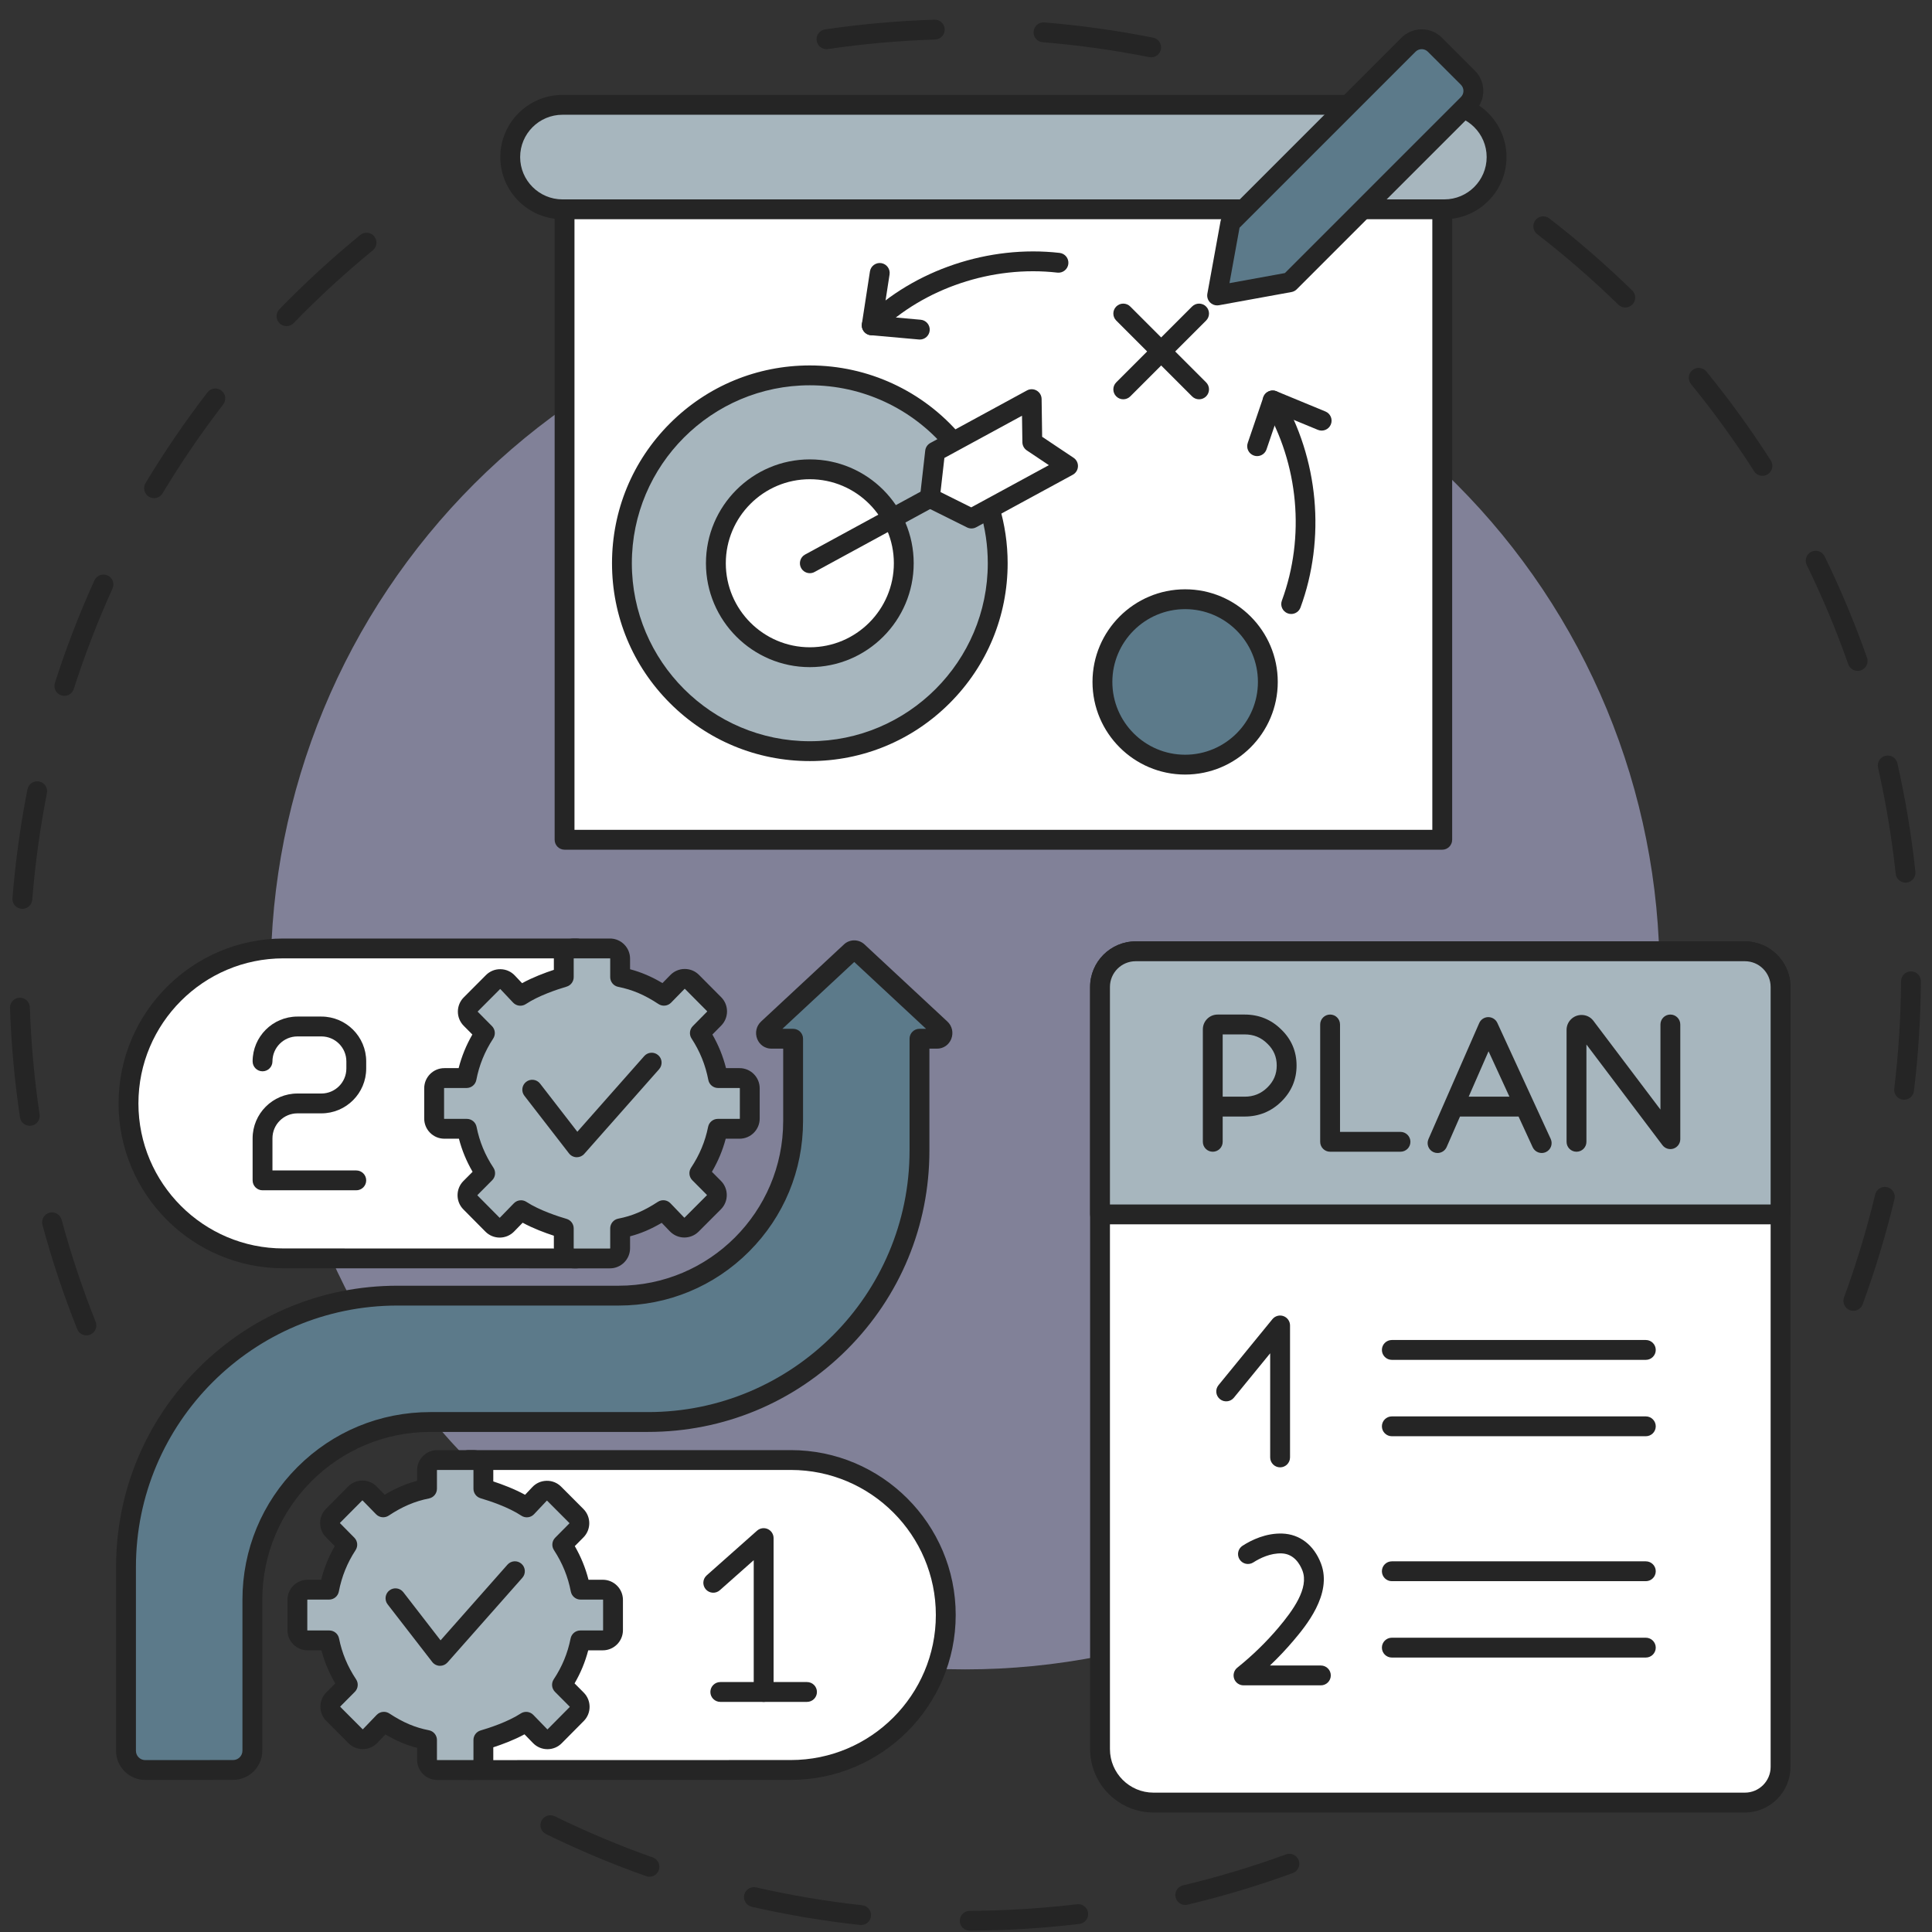 <svg xmlns="http://www.w3.org/2000/svg" xmlns:xlink="http://www.w3.org/1999/xlink" width="525" zoomAndPan="magnify" viewBox="0 0 393.75 393.75" height="525" preserveAspectRatio="xMidYMid meet" version="1.0"><rect x="0" y="0" width="393.75" height="393.75" fill="#333333" stroke="none"/><defs><clipPath id="9b2d2f2b74"><path d="M 110 369 L 265 369 L 265 393.5 L 110 393.5 Z M 110 369 " clip-rule="nonzero"/></clipPath><clipPath id="986c56c03a"><path d="M 312 44 L 391.746 44 L 391.746 268 L 312 268 Z M 312 44 " clip-rule="nonzero"/></clipPath></defs><path fill="#252525" d="M 234.617 11.684 C 234.484 11.684 234.352 11.672 234.219 11.645 C 227.086 10.223 219.777 9.199 212.5 8.602 C 211.391 8.512 210.559 7.535 210.652 6.422 C 210.742 5.309 211.719 4.48 212.832 4.57 C 220.262 5.18 227.723 6.227 235.008 7.68 C 236.105 7.898 236.816 8.961 236.598 10.059 C 236.406 11.02 235.559 11.684 234.617 11.684 Z M 168.438 10.016 C 167.453 10.016 166.586 9.293 166.441 8.289 C 166.277 7.184 167.043 6.156 168.148 5.992 C 175.488 4.914 182.992 4.246 190.449 4.012 C 191.57 3.98 192.5 4.852 192.535 5.969 C 192.57 7.086 191.695 8.02 190.578 8.055 C 183.273 8.285 175.926 8.938 168.734 9.996 C 168.637 10.008 168.535 10.016 168.438 10.016 Z M 168.438 10.016 " fill-opacity="1" fill-rule="nonzero"/><path fill="#252525" d="M 17.617 272.156 C 16.812 272.156 16.055 271.676 15.738 270.883 C 12.977 263.973 10.594 256.824 8.652 249.641 C 8.363 248.562 9 247.453 10.078 247.16 C 11.156 246.871 12.266 247.508 12.559 248.586 C 14.457 255.617 16.793 262.617 19.492 269.383 C 19.91 270.422 19.402 271.598 18.367 272.012 C 18.121 272.109 17.867 272.156 17.617 272.156 Z M 6.07 229.445 C 5.086 229.445 4.223 228.727 4.07 227.723 C 2.977 220.383 2.289 212.883 2.039 205.426 C 2 204.309 2.875 203.375 3.988 203.336 C 5.105 203.297 6.043 204.172 6.078 205.289 C 6.328 212.59 6.996 219.938 8.07 227.125 C 8.238 228.23 7.477 229.258 6.371 229.422 C 6.27 229.438 6.168 229.445 6.07 229.445 Z M 4.562 185.227 C 4.508 185.227 4.453 185.227 4.398 185.223 C 3.285 185.133 2.453 184.16 2.543 183.043 C 3.133 175.613 4.16 168.152 5.598 160.863 C 5.812 159.77 6.875 159.055 7.969 159.27 C 9.066 159.488 9.781 160.551 9.562 161.645 C 8.16 168.781 7.152 176.09 6.574 183.367 C 6.492 184.426 5.605 185.227 4.562 185.227 Z M 13.113 141.816 C 12.906 141.816 12.699 141.785 12.496 141.719 C 11.43 141.379 10.844 140.242 11.188 139.176 C 13.457 132.094 16.168 125.062 19.246 118.281 C 19.707 117.266 20.906 116.816 21.922 117.277 C 22.941 117.738 23.391 118.938 22.93 119.953 C 19.918 126.594 17.262 133.477 15.039 140.41 C 14.762 141.27 13.969 141.816 13.113 141.816 Z M 31.395 101.523 C 31.039 101.523 30.68 101.43 30.352 101.234 C 29.395 100.66 29.086 99.414 29.66 98.457 C 33.492 92.086 37.742 85.863 42.285 79.965 C 42.965 79.078 44.234 78.914 45.121 79.594 C 46.004 80.277 46.168 81.547 45.488 82.43 C 41.039 88.211 36.879 94.305 33.129 100.543 C 32.75 101.176 32.078 101.523 31.395 101.523 Z M 58.387 66.465 C 57.879 66.465 57.371 66.273 56.98 65.895 C 56.176 65.113 56.16 63.836 56.938 63.031 C 62.121 57.695 67.668 52.598 73.426 47.887 C 74.289 47.18 75.562 47.305 76.27 48.172 C 76.977 49.035 76.852 50.309 75.984 51.016 C 70.348 55.629 64.914 60.621 59.84 65.852 C 59.441 66.258 58.914 66.465 58.387 66.465 Z M 58.387 66.465 " fill-opacity="1" fill-rule="nonzero"/><g clip-path="url(#9b2d2f2b74)"><path fill="#252525" d="M 197.633 393.48 C 196.52 393.48 195.613 392.582 195.609 391.469 C 195.605 390.352 196.504 389.441 197.621 389.438 C 204.934 389.402 212.297 388.949 219.508 388.09 C 220.621 387.957 221.625 388.75 221.758 389.859 C 221.891 390.969 221.098 391.973 219.988 392.105 C 212.625 392.984 205.105 393.445 197.641 393.48 C 197.637 393.48 197.633 393.48 197.633 393.48 Z M 175.5 392.328 C 175.43 392.328 175.355 392.324 175.277 392.316 C 167.871 391.508 160.441 390.258 153.195 388.605 C 152.109 388.355 151.426 387.273 151.676 386.184 C 151.922 385.094 153.008 384.414 154.098 384.66 C 161.191 386.281 168.465 387.504 175.719 388.297 C 176.828 388.418 177.633 389.418 177.508 390.527 C 177.395 391.562 176.52 392.328 175.5 392.328 Z M 241.562 388.238 C 240.648 388.238 239.816 387.613 239.598 386.684 C 239.336 385.598 240.008 384.504 241.094 384.246 C 248.184 382.559 255.246 380.434 262.09 377.938 C 263.141 377.555 264.301 378.094 264.684 379.145 C 265.066 380.191 264.527 381.355 263.477 381.738 C 256.488 384.289 249.273 386.457 242.031 388.18 C 241.875 388.219 241.719 388.238 241.562 388.238 Z M 132.363 382.484 C 132.141 382.484 131.91 382.445 131.688 382.367 C 124.758 379.914 117.891 377.031 111.277 373.797 C 110.273 373.305 109.859 372.094 110.348 371.094 C 110.84 370.09 112.051 369.672 113.055 370.164 C 119.527 373.328 126.25 376.152 133.039 378.555 C 134.09 378.926 134.641 380.082 134.27 381.133 C 133.977 381.965 133.195 382.484 132.363 382.484 Z M 132.363 382.484 " fill-opacity="1" fill-rule="nonzero"/></g><g clip-path="url(#986c56c03a)"><path fill="#252525" d="M 377.719 267.152 C 377.484 267.152 377.25 267.113 377.02 267.027 C 375.973 266.645 375.434 265.48 375.82 264.434 C 378.328 257.594 380.465 250.535 382.172 243.445 C 382.43 242.359 383.523 241.691 384.609 241.953 C 385.695 242.215 386.363 243.305 386.102 244.395 C 384.363 251.629 382.18 258.84 379.617 265.828 C 379.316 266.645 378.539 267.152 377.719 267.152 Z M 388.066 224.133 C 387.984 224.133 387.902 224.129 387.82 224.117 C 386.711 223.984 385.922 222.977 386.055 221.867 C 386.93 214.652 387.395 207.289 387.445 199.98 C 387.449 198.867 388.355 197.973 389.465 197.973 C 389.469 197.973 389.477 197.973 389.48 197.973 C 390.598 197.977 391.496 198.891 391.488 200.008 C 391.438 207.469 390.961 214.988 390.07 222.352 C 389.945 223.379 389.074 224.133 388.066 224.133 Z M 388.355 179.883 C 387.336 179.883 386.457 179.113 386.348 178.078 C 385.566 170.82 384.359 163.543 382.754 156.449 C 382.508 155.359 383.191 154.277 384.281 154.031 C 385.367 153.785 386.453 154.469 386.699 155.559 C 388.336 162.805 389.57 170.234 390.367 177.645 C 390.488 178.754 389.684 179.75 388.574 179.871 C 388.5 179.879 388.426 179.883 388.355 179.883 Z M 378.594 136.734 C 377.762 136.734 376.98 136.211 376.688 135.383 C 374.273 128.512 371.426 121.707 368.227 115.156 C 367.738 114.152 368.156 112.941 369.16 112.453 C 370.16 111.961 371.371 112.379 371.863 113.383 C 375.129 120.074 378.035 127.023 380.504 134.039 C 380.875 135.094 380.32 136.246 379.266 136.617 C 379.043 136.695 378.816 136.734 378.594 136.734 Z M 359.199 96.973 C 358.531 96.973 357.879 96.641 357.492 96.039 C 353.57 89.906 349.242 83.93 344.637 78.277 C 343.93 77.41 344.059 76.137 344.926 75.434 C 345.793 74.727 347.066 74.855 347.77 75.723 C 352.477 81.492 356.895 87.594 360.898 93.859 C 361.5 94.801 361.227 96.051 360.285 96.652 C 359.949 96.867 359.57 96.973 359.199 96.973 Z M 331.246 62.672 C 330.734 62.672 330.227 62.484 329.832 62.098 C 324.613 57.012 319.047 52.172 313.281 47.715 C 312.398 47.031 312.238 45.762 312.918 44.879 C 313.602 43.996 314.871 43.832 315.758 44.516 C 321.641 49.066 327.328 54.008 332.656 59.203 C 333.457 59.984 333.473 61.262 332.695 62.062 C 332.297 62.469 331.77 62.672 331.246 62.672 Z M 331.246 62.672 " fill-opacity="1" fill-rule="nonzero"/></g><path fill="#818198" d="M 338.238 198.699 C 338.238 201.016 338.18 203.328 338.066 205.645 C 337.953 207.957 337.781 210.266 337.555 212.57 C 337.328 214.875 337.047 217.172 336.707 219.465 C 336.367 221.758 335.969 224.039 335.516 226.309 C 335.066 228.582 334.559 230.84 333.996 233.086 C 333.434 235.332 332.816 237.566 332.145 239.781 C 331.469 242 330.742 244.195 329.965 246.379 C 329.184 248.559 328.352 250.719 327.465 252.859 C 326.578 255 325.641 257.117 324.648 259.211 C 323.66 261.305 322.617 263.371 321.523 265.414 C 320.434 267.457 319.293 269.473 318.102 271.457 C 316.91 273.445 315.672 275.402 314.387 277.328 C 313.098 279.254 311.766 281.148 310.387 283.008 C 309.004 284.867 307.582 286.691 306.113 288.484 C 304.641 290.273 303.129 292.027 301.574 293.742 C 300.02 295.461 298.422 297.137 296.785 298.773 C 295.145 300.414 293.469 302.008 291.754 303.562 C 290.035 305.121 288.285 306.633 286.492 308.102 C 284.703 309.57 282.879 310.996 281.016 312.375 C 279.156 313.754 277.262 315.09 275.336 316.375 C 273.41 317.66 271.453 318.902 269.469 320.09 C 267.48 321.281 265.469 322.422 263.426 323.516 C 261.383 324.609 259.312 325.648 257.219 326.641 C 255.125 327.629 253.008 328.566 250.867 329.453 C 248.73 330.34 246.57 331.172 244.387 331.953 C 242.207 332.734 240.008 333.461 237.793 334.133 C 235.574 334.805 233.344 335.422 231.098 335.984 C 228.852 336.547 226.59 337.055 224.32 337.508 C 222.047 337.961 219.766 338.355 217.473 338.695 C 215.184 339.035 212.887 339.32 210.582 339.547 C 208.273 339.773 205.965 339.941 203.652 340.059 C 201.34 340.172 199.023 340.227 196.707 340.227 C 194.391 340.227 192.078 340.172 189.762 340.059 C 187.449 339.941 185.141 339.773 182.836 339.547 C 180.531 339.32 178.23 339.035 175.941 338.695 C 173.648 338.355 171.367 337.961 169.098 337.508 C 166.824 337.055 164.566 336.547 162.32 335.984 C 160.074 335.422 157.84 334.805 155.625 334.133 C 153.406 333.461 151.207 332.734 149.027 331.953 C 146.848 331.172 144.688 330.34 142.547 329.453 C 140.406 328.566 138.289 327.629 136.195 326.641 C 134.102 325.648 132.035 324.609 129.992 323.516 C 127.949 322.422 125.934 321.281 123.949 320.09 C 121.961 318.902 120.004 317.66 118.078 316.375 C 116.152 315.09 114.258 313.754 112.398 312.375 C 110.539 310.996 108.715 309.57 106.922 308.102 C 105.133 306.633 103.379 305.121 101.664 303.562 C 99.945 302.008 98.27 300.414 96.633 298.773 C 94.992 297.137 93.398 295.461 91.84 293.742 C 90.285 292.027 88.773 290.273 87.305 288.484 C 85.836 286.691 84.41 284.867 83.031 283.008 C 81.652 281.148 80.316 279.254 79.031 277.328 C 77.742 275.402 76.504 273.445 75.312 271.457 C 74.125 269.473 72.98 267.457 71.891 265.414 C 70.797 263.371 69.758 261.305 68.766 259.211 C 67.777 257.117 66.84 255 65.953 252.859 C 65.066 250.719 64.23 248.559 63.453 246.379 C 62.672 244.195 61.945 242 61.273 239.781 C 60.602 237.566 59.984 235.332 59.422 233.086 C 58.859 230.84 58.352 228.582 57.898 226.309 C 57.445 224.039 57.051 221.758 56.711 219.465 C 56.371 217.172 56.086 214.875 55.859 212.57 C 55.633 210.266 55.465 207.957 55.348 205.645 C 55.234 203.328 55.18 201.016 55.18 198.699 C 55.18 196.383 55.234 194.066 55.348 191.754 C 55.465 189.441 55.633 187.133 55.859 184.824 C 56.086 182.52 56.371 180.223 56.711 177.93 C 57.051 175.641 57.445 173.359 57.898 171.086 C 58.352 168.816 58.859 166.555 59.422 164.309 C 59.984 162.062 60.602 159.832 61.273 157.613 C 61.945 155.398 62.672 153.199 63.453 151.02 C 64.23 148.836 65.066 146.676 65.953 144.539 C 66.84 142.398 67.777 140.281 68.766 138.188 C 69.758 136.094 70.797 134.023 71.891 131.98 C 72.98 129.938 74.125 127.926 75.312 125.938 C 76.504 123.949 77.742 121.996 79.031 120.07 C 80.316 118.145 81.652 116.25 83.031 114.391 C 84.41 112.527 85.836 110.703 87.305 108.914 C 88.773 107.121 90.285 105.371 91.84 103.652 C 93.398 101.938 94.992 100.262 96.633 98.621 C 98.27 96.984 99.945 95.387 101.664 93.832 C 103.379 92.277 105.133 90.766 106.922 89.293 C 108.715 87.824 110.539 86.402 112.398 85.02 C 114.258 83.641 116.152 82.309 118.078 81.02 C 120.004 79.734 121.961 78.496 123.949 77.305 C 125.934 76.113 127.949 74.973 129.992 73.879 C 132.035 72.789 134.102 71.746 136.195 70.758 C 138.289 69.766 140.406 68.828 142.547 67.941 C 144.688 67.055 146.848 66.223 149.027 65.441 C 151.207 64.66 153.406 63.938 155.625 63.262 C 157.84 62.59 160.074 61.973 162.32 61.41 C 164.566 60.848 166.824 60.34 169.098 59.887 C 171.367 59.438 173.648 59.039 175.941 58.699 C 178.23 58.359 180.531 58.078 182.836 57.852 C 185.141 57.625 187.449 57.453 189.762 57.34 C 192.078 57.227 194.391 57.168 196.707 57.168 C 199.023 57.168 201.34 57.227 203.652 57.34 C 205.965 57.453 208.273 57.625 210.582 57.852 C 212.887 58.078 215.184 58.359 217.473 58.699 C 219.766 59.039 222.047 59.438 224.32 59.887 C 226.59 60.34 228.852 60.848 231.098 61.41 C 233.344 61.973 235.574 62.59 237.793 63.262 C 240.008 63.938 242.207 64.66 244.387 65.441 C 246.57 66.223 248.73 67.055 250.867 67.941 C 253.008 68.828 255.125 69.766 257.219 70.758 C 259.312 71.746 261.383 72.789 263.426 73.879 C 265.469 74.973 267.48 76.113 269.469 77.305 C 271.453 78.496 273.41 79.734 275.336 81.02 C 277.262 82.309 279.156 83.641 281.016 85.02 C 282.879 86.402 284.703 87.824 286.492 89.293 C 288.285 90.766 290.035 92.277 291.754 93.832 C 293.469 95.387 295.145 96.984 296.785 98.621 C 298.422 100.262 300.02 101.938 301.574 103.652 C 303.129 105.371 304.641 107.121 306.113 108.914 C 307.582 110.703 309.004 112.527 310.387 114.391 C 311.766 116.25 313.098 118.145 314.387 120.07 C 315.672 121.996 316.91 123.949 318.102 125.938 C 319.293 127.926 320.434 129.938 321.527 131.98 C 322.617 134.023 323.66 136.094 324.648 138.188 C 325.641 140.281 326.578 142.398 327.465 144.539 C 328.352 146.676 329.184 148.836 329.965 151.02 C 330.742 153.199 331.469 155.398 332.145 157.613 C 332.816 159.832 333.434 162.062 333.996 164.309 C 334.559 166.555 335.066 168.816 335.516 171.086 C 335.969 173.359 336.367 175.641 336.707 177.93 C 337.047 180.223 337.328 182.52 337.555 184.824 C 337.781 187.133 337.953 189.441 338.066 191.754 C 338.18 194.066 338.238 196.383 338.238 198.699 Z M 338.238 198.699 " fill-opacity="1" fill-rule="nonzero"/><path fill="#ffffff" d="M 95.457 297.562 L 161.172 297.562 C 178.613 297.562 192.754 311.703 192.754 329.145 C 192.754 346.586 178.617 360.723 161.18 360.727 L 95.457 360.738 Z M 95.457 297.562 " fill-opacity="1" fill-rule="nonzero"/><path fill="#252525" d="M 95.457 362.762 C 94.34 362.762 93.434 361.855 93.434 360.738 C 93.434 359.625 94.34 358.719 95.457 358.719 L 161.18 358.703 C 177.477 358.703 190.73 345.441 190.73 329.145 C 190.73 312.844 177.473 299.582 161.172 299.582 L 95.457 299.582 C 94.34 299.582 93.434 298.68 93.434 297.562 C 93.434 296.445 94.34 295.539 95.457 295.539 L 161.172 295.539 C 179.703 295.539 194.777 310.613 194.777 329.145 C 194.777 347.672 179.707 362.746 161.18 362.75 Z M 95.457 362.762 " fill-opacity="1" fill-rule="nonzero"/><path fill="#ffffff" d="M 117.559 193.297 L 57.77 193.297 C 40.328 193.297 26.188 207.438 26.188 224.879 C 26.188 242.316 40.324 256.457 57.766 256.461 L 117.559 256.473 Z M 117.559 193.297 " fill-opacity="1" fill-rule="nonzero"/><path fill="#252525" d="M 117.559 258.496 L 57.762 258.484 C 39.238 258.48 24.164 243.406 24.164 224.879 C 24.164 206.348 39.242 191.273 57.77 191.273 L 117.559 191.273 C 118.676 191.273 119.582 192.18 119.582 193.297 C 119.582 194.414 118.676 195.316 117.559 195.316 L 57.77 195.316 C 41.469 195.316 28.211 208.578 28.211 224.879 C 28.211 241.176 41.469 254.438 57.766 254.438 L 117.559 254.453 C 118.676 254.453 119.582 255.355 119.582 256.473 C 119.582 257.59 118.676 258.496 117.559 258.496 Z M 117.559 258.496 " fill-opacity="1" fill-rule="nonzero"/><path fill="#5c7a8a" d="M 191.703 209.676 L 174.797 193.945 C 174.402 193.578 173.789 193.578 173.395 193.945 L 156.488 209.676 C 155.738 210.375 156.195 211.695 157.188 211.695 L 161.641 211.695 L 161.641 228.5 C 161.641 248.137 145.719 264.059 126.082 264.059 L 80.992 264.059 C 50.445 264.059 25.68 288.824 25.68 319.371 L 25.68 356.812 C 25.68 358.98 27.438 360.738 29.605 360.738 L 47.512 360.723 C 49.68 360.723 51.434 358.965 51.434 356.801 L 51.434 326.059 C 51.434 306.039 67.66 289.812 87.68 289.812 L 132.078 289.812 C 162.629 289.812 187.395 265.047 187.395 234.496 L 187.395 211.695 L 191.004 211.695 C 191.996 211.695 192.453 210.375 191.703 209.676 Z M 191.703 209.676 " fill-opacity="1" fill-rule="nonzero"/><path fill="#252525" d="M 29.602 362.758 C 28.016 362.758 26.523 362.141 25.398 361.02 C 24.277 359.895 23.656 358.402 23.656 356.812 L 23.656 319.371 C 23.656 304.055 29.621 289.656 40.449 278.828 C 51.281 268 65.68 262.035 80.992 262.035 L 126.082 262.035 C 144.574 262.035 159.617 246.992 159.617 228.5 L 159.617 213.719 L 157.188 213.719 C 155.918 213.719 154.793 212.941 154.32 211.734 C 153.828 210.488 154.141 209.098 155.109 208.195 L 172.016 192.465 C 173.184 191.379 175.008 191.379 176.176 192.465 L 193.082 208.195 C 194.055 209.098 194.363 210.488 193.871 211.738 C 193.398 212.941 192.273 213.719 191.004 213.719 L 189.418 213.719 L 189.418 234.496 C 189.418 249.812 183.453 264.211 172.625 275.039 C 161.793 285.871 147.395 291.832 132.082 291.832 L 87.68 291.832 C 68.809 291.832 53.457 307.188 53.457 326.059 L 53.457 356.801 C 53.457 360.078 50.789 362.742 47.516 362.746 L 29.605 362.758 C 29.605 362.758 29.605 362.758 29.602 362.758 Z M 80.992 266.078 C 51.609 266.078 27.703 289.984 27.703 319.371 L 27.703 356.812 C 27.703 357.32 27.898 357.801 28.258 358.16 C 28.617 358.516 29.094 358.715 29.602 358.715 L 47.512 358.703 C 48.559 358.699 49.41 357.848 49.41 356.801 L 49.41 326.059 C 49.41 315.836 53.391 306.227 60.621 298.996 C 67.848 291.77 77.457 287.789 87.68 287.789 L 132.082 287.789 C 161.465 287.789 185.371 263.883 185.371 234.496 L 185.371 211.695 C 185.371 210.582 186.277 209.676 187.395 209.676 L 188.734 209.676 L 174.098 196.055 L 159.457 209.676 L 161.641 209.676 C 162.758 209.676 163.664 210.582 163.664 211.695 L 163.664 228.5 C 163.664 238.535 159.754 247.973 152.656 255.074 C 145.559 262.172 136.121 266.078 126.082 266.078 Z M 190.324 211.156 C 190.324 211.156 190.324 211.156 190.328 211.156 Z M 190.324 211.156 " fill-opacity="1" fill-rule="nonzero"/><path fill="#a7b6be" d="M 124.934 332.242 L 124.934 326.062 C 124.934 324.914 124.004 323.98 122.855 323.98 L 118.32 323.98 C 117.656 320.535 116.367 317.531 114.59 314.812 L 117.477 311.898 C 118.281 311.086 118.277 309.777 117.473 308.969 L 112.941 304.426 C 112.113 303.594 110.762 303.613 109.957 304.469 L 107.371 307.215 C 104.645 305.41 100.812 304.09 98.516 303.41 L 98.516 299.641 C 98.516 298.492 97.582 297.562 96.434 297.562 L 89.109 297.562 C 87.961 297.562 87.027 298.492 87.027 299.641 L 87.027 303.41 C 83.582 304.09 80.82 305.402 78.098 307.203 L 75.344 304.391 C 74.535 303.562 73.203 303.559 72.387 304.379 L 67.867 308.93 C 67.062 309.738 67.059 311.043 67.859 311.855 L 70.777 314.812 C 69 317.531 67.734 320.535 67.07 323.98 L 62.688 323.98 C 61.539 323.98 60.609 324.91 60.609 326.062 L 60.609 332.238 C 60.609 333.391 61.539 334.32 62.688 334.32 L 67.117 334.32 C 67.805 337.766 69.105 340.684 70.887 343.375 L 67.918 346.359 C 67.113 347.172 67.113 348.484 67.922 349.297 L 72.461 353.844 C 73.285 354.668 74.625 354.656 75.434 353.812 L 78.23 350.902 C 80.922 352.66 83.582 353.945 87.027 354.617 L 87.027 358.66 C 87.027 359.809 87.961 360.738 89.109 360.738 L 96.434 360.738 C 97.582 360.738 98.516 359.809 98.516 358.66 L 98.516 354.617 C 100.812 353.945 104.543 352.668 107.234 350.906 L 110.082 353.84 C 110.895 354.672 112.23 354.68 113.051 353.855 L 117.543 349.324 C 118.348 348.512 118.344 347.203 117.539 346.395 L 114.535 343.375 C 116.32 340.684 117.586 337.766 118.277 334.32 L 122.855 334.32 C 124.004 334.32 124.934 333.391 124.934 332.242 Z M 124.934 332.242 " fill-opacity="1" fill-rule="nonzero"/><path fill="#252525" d="M 96.434 362.762 L 89.109 362.762 C 86.848 362.762 85.008 360.922 85.008 358.66 L 85.004 356.23 C 82.789 355.648 80.742 354.777 78.555 353.484 L 76.891 355.215 C 76.121 356.016 75.086 356.465 73.973 356.477 C 73.961 356.477 73.945 356.477 73.934 356.477 C 72.836 356.477 71.809 356.051 71.031 355.273 L 66.492 350.723 C 64.902 349.133 64.898 346.535 66.484 344.934 L 68.324 343.086 C 67.059 340.93 66.129 338.699 65.508 336.344 L 62.688 336.344 C 60.426 336.344 58.586 334.5 58.586 332.238 L 58.586 326.062 C 58.586 323.801 60.426 321.961 62.688 321.961 L 65.449 321.961 C 66.062 319.535 66.98 317.27 68.227 315.105 L 66.422 313.273 C 64.848 311.68 64.855 309.09 66.434 307.504 L 70.953 302.953 C 71.73 302.172 72.766 301.742 73.875 301.746 C 74.98 301.75 76.016 302.188 76.789 302.977 L 78.402 304.625 C 80.602 303.312 82.727 302.406 85.004 301.801 L 85.008 299.641 C 85.008 297.379 86.848 295.539 89.109 295.539 L 96.434 295.539 C 98.695 295.539 100.535 297.379 100.535 299.641 L 100.535 301.922 C 102.398 302.535 104.848 303.457 107.012 304.645 L 108.488 303.082 C 109.254 302.266 110.293 301.809 111.414 301.793 C 112.531 301.77 113.586 302.207 114.375 303 L 118.902 307.539 C 120.488 309.129 120.496 311.723 118.914 313.32 L 117.145 315.105 C 118.402 317.285 119.324 319.551 119.941 321.961 L 122.855 321.961 C 125.117 321.961 126.957 323.801 126.957 326.062 L 126.957 332.238 C 126.957 334.5 125.117 336.344 122.855 336.344 L 119.883 336.344 C 119.262 338.723 118.34 340.949 117.098 343.082 L 118.973 344.965 C 120.555 346.559 120.559 349.152 118.977 350.746 L 114.484 355.277 C 113.707 356.062 112.676 356.492 111.574 356.492 C 111.566 356.492 111.559 356.492 111.551 356.492 C 110.441 356.484 109.406 356.043 108.633 355.246 L 106.895 353.461 C 104.758 354.625 102.363 355.516 100.535 356.109 L 100.535 358.66 C 100.535 360.922 98.695 362.762 96.434 362.762 Z M 78.23 348.879 C 78.613 348.879 79 348.988 79.34 349.207 C 82.168 351.059 84.582 352.082 87.414 352.633 C 88.363 352.816 89.051 353.648 89.051 354.617 L 89.051 358.66 C 89.051 358.691 89.074 358.715 89.109 358.715 L 96.434 358.715 C 96.465 358.715 96.492 358.691 96.492 358.66 L 96.492 354.617 C 96.492 353.719 97.086 352.93 97.945 352.676 C 99.516 352.219 103.449 350.965 106.129 349.215 C 106.938 348.684 108.012 348.805 108.688 349.5 L 111.531 352.43 C 111.539 352.438 111.551 352.445 111.574 352.445 C 111.59 352.445 111.609 352.438 111.613 352.43 L 116.105 347.898 C 116.129 347.879 116.129 347.844 116.105 347.82 L 113.102 344.801 C 112.426 344.121 112.32 343.059 112.848 342.258 C 114.562 339.676 115.688 336.949 116.293 333.922 C 116.48 332.977 117.312 332.297 118.273 332.297 L 122.855 332.297 C 122.887 332.297 122.914 332.273 122.914 332.238 L 122.914 326.062 C 122.914 326.027 122.887 326.004 122.855 326.004 L 118.32 326.004 C 117.352 326.004 116.52 325.316 116.336 324.363 C 115.75 321.324 114.625 318.562 112.898 315.918 C 112.375 315.121 112.48 314.066 113.152 313.391 L 116.039 310.477 C 116.062 310.453 116.062 310.418 116.039 310.395 L 111.512 305.855 C 111.504 305.848 111.496 305.84 111.469 305.836 C 111.445 305.836 111.438 305.848 111.43 305.855 L 108.84 308.602 C 108.164 309.32 107.074 309.445 106.254 308.902 C 103.668 307.188 99.934 305.938 97.938 305.348 C 97.082 305.094 96.492 304.305 96.492 303.41 L 96.492 299.641 C 96.492 299.609 96.465 299.582 96.434 299.582 L 89.109 299.582 C 89.078 299.582 89.051 299.609 89.051 299.641 L 89.051 303.41 C 89.051 304.375 88.367 305.203 87.422 305.391 C 84.535 305.965 82.004 307.043 79.215 308.891 C 78.406 309.426 77.332 309.312 76.652 308.621 L 73.898 305.805 C 73.891 305.801 73.883 305.789 73.859 305.789 C 73.836 305.789 73.828 305.801 73.82 305.805 L 69.301 310.355 C 69.277 310.375 69.277 310.414 69.301 310.438 L 72.219 313.391 C 72.887 314.07 72.992 315.121 72.473 315.918 C 70.766 318.527 69.648 321.293 69.055 324.363 C 68.871 325.316 68.039 326.004 67.07 326.004 L 62.688 326.004 C 62.656 326.004 62.629 326.027 62.629 326.062 L 62.629 332.238 C 62.629 332.273 62.656 332.297 62.688 332.297 L 67.117 332.297 C 68.078 332.297 68.91 332.977 69.098 333.922 C 69.691 336.898 70.828 339.625 72.574 342.258 C 73.102 343.059 72.996 344.121 72.32 344.801 L 69.355 347.785 C 69.332 347.809 69.332 347.844 69.355 347.867 L 73.891 352.414 C 73.898 352.418 73.914 352.426 73.934 352.43 C 73.957 352.43 73.969 352.422 73.973 352.414 L 76.773 349.5 C 77.168 349.09 77.695 348.879 78.23 348.879 Z M 78.23 348.879 " fill-opacity="1" fill-rule="nonzero"/><path fill="#252525" d="M 155.637 346.855 C 154.52 346.855 153.613 345.949 153.613 344.832 L 153.613 317.969 L 146.707 324.094 C 145.875 324.836 144.594 324.758 143.855 323.926 C 143.113 323.09 143.188 321.809 144.023 321.07 L 154.293 311.957 C 154.891 311.43 155.738 311.301 156.465 311.625 C 157.191 311.953 157.66 312.676 157.66 313.469 L 157.66 344.832 C 157.66 345.949 156.754 346.855 155.637 346.855 Z M 155.637 346.855 " fill-opacity="1" fill-rule="nonzero"/><path fill="#252525" d="M 164.473 346.852 L 146.801 346.852 C 145.684 346.852 144.777 345.949 144.777 344.832 C 144.777 343.715 145.684 342.809 146.801 342.809 L 164.473 342.809 C 165.59 342.809 166.496 343.715 166.496 344.832 C 166.496 345.949 165.59 346.852 164.473 346.852 Z M 164.473 346.852 " fill-opacity="1" fill-rule="nonzero"/><path fill="#a7b6be" d="M 88.48 227.973 L 88.48 221.793 C 88.48 220.648 89.41 219.715 90.559 219.715 L 95.094 219.715 C 95.758 216.27 97.047 213.27 98.824 210.547 L 95.938 207.633 C 95.133 206.82 95.137 205.512 95.941 204.703 L 100.473 200.16 C 101.301 199.328 102.652 199.348 103.457 200.203 L 106.047 202.949 C 108.77 201.145 112.602 199.824 114.902 199.145 L 114.898 195.375 C 114.898 194.227 115.832 193.297 116.98 193.297 L 124.309 193.297 C 125.457 193.297 126.387 194.227 126.387 195.375 L 126.387 199.145 C 129.832 199.824 132.594 201.137 135.316 202.941 L 138.07 200.125 C 138.883 199.301 140.211 199.293 141.027 200.113 L 145.551 204.664 C 146.352 205.473 146.355 206.777 145.555 207.59 L 142.637 210.547 C 144.414 213.27 145.68 216.27 146.348 219.715 L 150.727 219.715 C 151.875 219.715 152.809 220.648 152.809 221.793 L 152.809 227.973 C 152.809 229.121 151.875 230.055 150.727 230.055 L 146.297 230.055 C 145.609 233.5 144.312 236.418 142.527 239.109 L 145.496 242.094 C 146.301 242.906 146.301 244.219 145.492 245.031 L 140.953 249.578 C 140.129 250.402 138.789 250.391 137.98 249.551 L 135.184 246.637 C 132.492 248.395 129.832 249.684 126.387 250.352 L 126.387 254.395 C 126.387 255.543 125.457 256.473 124.309 256.473 L 116.98 256.473 C 115.832 256.473 114.898 255.543 114.898 254.395 L 114.898 250.352 C 112.602 249.684 108.871 248.402 106.18 246.641 L 103.332 249.574 C 102.523 250.406 101.184 250.414 100.363 249.59 L 95.875 245.059 C 95.07 244.246 95.07 242.938 95.875 242.129 L 98.879 239.109 C 97.094 236.418 95.828 233.5 95.141 230.055 L 90.559 230.055 C 89.41 230.055 88.48 229.121 88.48 227.973 Z M 88.48 227.973 " fill-opacity="1" fill-rule="nonzero"/><path fill="#252525" d="M 124.309 258.496 L 116.98 258.496 C 114.719 258.496 112.879 256.656 112.879 254.395 L 112.879 251.844 C 111.055 251.25 108.656 250.359 106.52 249.195 L 104.785 250.98 C 104.008 251.777 102.973 252.219 101.859 252.227 C 100.754 252.227 99.711 251.801 98.93 251.012 L 94.438 246.48 C 92.855 244.887 92.855 242.293 94.441 240.699 L 96.316 238.816 C 95.074 236.684 94.152 234.457 93.531 232.074 L 90.559 232.074 C 88.297 232.074 86.457 230.234 86.457 227.973 L 86.457 221.793 C 86.457 219.531 88.297 217.691 90.559 217.691 L 93.473 217.691 C 94.09 215.285 95.012 213.02 96.27 210.84 L 94.5 209.055 C 92.918 207.461 92.922 204.867 94.512 203.273 L 99.039 198.73 C 99.828 197.938 100.887 197.508 102 197.527 C 103.121 197.543 104.16 198 104.926 198.816 L 106.402 200.379 C 108.566 199.188 111.016 198.27 112.879 197.656 L 112.879 195.375 C 112.879 193.113 114.719 191.273 116.98 191.273 L 124.309 191.273 C 126.57 191.273 128.41 193.113 128.41 195.375 L 128.41 197.535 C 130.688 198.141 132.812 199.047 135.012 200.359 L 136.625 198.711 C 137.402 197.922 138.438 197.484 139.543 197.48 C 140.648 197.48 141.684 197.906 142.461 198.691 L 146.984 203.238 C 148.562 204.828 148.566 207.414 146.992 209.012 L 145.188 210.84 C 146.434 213.004 147.352 215.27 147.965 217.691 L 150.727 217.691 C 152.988 217.691 154.828 219.531 154.828 221.793 L 154.828 227.973 C 154.828 230.234 152.988 232.074 150.727 232.074 L 147.906 232.074 C 147.281 234.434 146.352 236.664 145.09 238.82 L 146.93 240.668 C 148.52 242.27 148.516 244.867 146.922 246.461 L 142.387 251.004 C 141.598 251.793 140.547 252.215 139.445 252.211 C 138.332 252.199 137.297 251.75 136.523 250.949 L 134.859 249.219 C 132.672 250.512 130.629 251.383 128.41 251.965 L 128.41 254.395 C 128.41 256.656 126.57 258.496 124.309 258.496 Z M 106.18 244.621 C 106.562 244.621 106.949 244.727 107.285 244.949 C 109.965 246.699 113.898 247.953 115.465 248.41 C 116.328 248.664 116.922 249.453 116.922 250.352 L 116.922 254.395 C 116.922 254.426 116.949 254.453 116.98 254.453 L 124.309 254.453 C 124.34 254.453 124.363 254.426 124.363 254.395 L 124.363 250.352 C 124.363 249.387 125.051 248.551 126 248.367 C 128.832 247.816 131.246 246.793 134.078 244.941 C 134.891 244.41 135.969 244.531 136.641 245.234 L 139.441 248.148 C 139.445 248.152 139.457 248.164 139.48 248.164 C 139.508 248.164 139.516 248.156 139.523 248.148 L 144.059 243.602 C 144.082 243.578 144.082 243.543 144.062 243.52 L 141.094 240.535 C 140.418 239.855 140.312 238.793 140.84 237.992 C 142.582 235.363 143.719 232.637 144.316 229.656 C 144.504 228.711 145.336 228.031 146.297 228.031 L 150.727 228.031 C 150.758 228.031 150.785 228.004 150.785 227.973 L 150.785 221.793 C 150.785 221.766 150.758 221.738 150.727 221.738 L 146.348 221.738 C 145.375 221.738 144.543 221.051 144.359 220.098 C 143.766 217.027 142.648 214.262 140.941 211.652 C 140.422 210.855 140.527 209.805 141.195 209.125 L 144.113 206.168 C 144.137 206.145 144.137 206.109 144.113 206.09 L 139.594 201.539 C 139.586 201.535 139.578 201.523 139.555 201.523 C 139.531 201.523 139.523 201.535 139.516 201.539 L 136.762 204.355 C 136.082 205.047 135.008 205.16 134.199 204.625 C 131.41 202.777 128.879 201.699 125.992 201.125 C 125.047 200.938 124.363 200.109 124.363 199.141 L 124.363 195.375 C 124.363 195.344 124.34 195.316 124.309 195.316 L 116.98 195.316 C 116.949 195.316 116.922 195.344 116.922 195.375 L 116.922 199.141 C 116.922 200.039 116.336 200.828 115.477 201.082 C 113.48 201.672 109.75 202.922 107.164 204.637 C 106.34 205.18 105.25 205.051 104.574 204.336 L 101.984 201.59 C 101.98 201.582 101.969 201.57 101.945 201.57 C 101.922 201.57 101.91 201.582 101.902 201.59 L 97.375 206.129 C 97.352 206.152 97.352 206.188 97.375 206.207 L 100.262 209.121 C 100.934 209.801 101.039 210.855 100.52 211.652 C 98.789 214.297 97.664 217.059 97.078 220.098 C 96.895 221.051 96.062 221.738 95.094 221.738 L 90.559 221.738 C 90.527 221.738 90.504 221.762 90.504 221.793 L 90.504 227.973 C 90.504 228.008 90.527 228.031 90.559 228.031 L 95.141 228.031 C 96.105 228.031 96.934 228.711 97.125 229.656 C 97.727 232.68 98.852 235.406 100.566 237.992 C 101.094 238.793 100.988 239.855 100.312 240.535 L 97.309 243.555 C 97.289 243.574 97.289 243.609 97.309 243.633 L 101.801 248.164 C 101.809 248.172 101.812 248.18 101.84 248.18 C 101.867 248.18 101.875 248.168 101.883 248.164 L 104.73 245.234 C 105.121 244.828 105.648 244.621 106.18 244.621 Z M 106.18 244.621 " fill-opacity="1" fill-rule="nonzero"/><path fill="#252525" d="M 72.613 242.586 L 53.504 242.586 C 52.391 242.586 51.484 241.684 51.484 240.566 L 51.484 231.996 C 51.484 226.961 55.582 222.863 60.617 222.863 L 65.5 222.863 C 68.309 222.863 70.59 220.578 70.59 217.773 L 70.59 216.316 C 70.59 213.508 68.309 211.227 65.5 211.227 L 60.617 211.227 C 57.812 211.227 55.527 213.508 55.527 216.316 C 55.527 217.43 54.621 218.336 53.504 218.336 C 52.391 218.336 51.484 217.43 51.484 216.316 C 51.484 211.277 55.582 207.18 60.617 207.18 L 65.5 207.18 C 70.539 207.18 74.633 211.277 74.633 216.316 L 74.633 217.773 C 74.633 222.809 70.535 226.906 65.5 226.906 L 60.617 226.906 C 57.812 226.906 55.527 229.191 55.527 231.996 L 55.527 238.543 L 72.613 238.543 C 73.727 238.543 74.633 239.449 74.633 240.566 C 74.633 241.684 73.727 242.586 72.613 242.586 Z M 72.613 242.586 " fill-opacity="1" fill-rule="nonzero"/><path fill="#252525" d="M 117.559 235.848 C 117.539 235.848 117.516 235.848 117.492 235.848 C 116.891 235.828 116.328 235.539 115.961 235.062 L 106.871 223.32 C 106.188 222.438 106.352 221.168 107.234 220.484 C 108.117 219.801 109.387 219.961 110.07 220.844 L 117.664 230.656 L 131.301 215.23 C 132.039 214.395 133.316 214.316 134.152 215.055 C 134.992 215.793 135.07 217.07 134.328 217.91 L 119.074 235.164 C 118.691 235.602 118.137 235.848 117.559 235.848 Z M 117.559 235.848 " fill-opacity="1" fill-rule="nonzero"/><path fill="#252525" d="M 89.688 339.5 C 89.664 339.5 89.645 339.5 89.621 339.5 C 89.02 339.48 88.457 339.191 88.09 338.715 L 79 326.973 C 78.316 326.09 78.48 324.816 79.363 324.133 C 80.246 323.449 81.516 323.613 82.199 324.496 L 89.789 334.309 L 103.426 318.883 C 104.168 318.043 105.445 317.965 106.281 318.707 C 107.117 319.445 107.199 320.723 106.457 321.559 L 91.203 338.816 C 90.816 339.25 90.266 339.5 89.688 339.5 Z M 89.688 339.5 " fill-opacity="1" fill-rule="nonzero"/><path fill="#ffffff" d="M 355.621 193.879 C 359.633 193.879 362.883 197.133 362.883 201.145 L 362.883 360.105 C 362.883 364.117 359.633 367.371 355.617 367.371 L 235.086 367.371 C 229.07 367.371 224.191 362.492 224.191 356.473 L 224.191 201.145 C 224.191 197.133 227.441 193.879 231.453 193.879 Z M 355.621 193.879 " fill-opacity="1" fill-rule="nonzero"/><path fill="#252525" d="M 355.617 369.395 L 235.086 369.395 C 227.965 369.395 222.168 363.598 222.168 356.473 L 222.168 201.145 C 222.168 196.023 226.332 191.855 231.453 191.855 L 355.621 191.855 C 360.742 191.855 364.906 196.023 364.906 201.145 L 364.906 360.105 C 364.906 365.227 360.738 369.395 355.617 369.395 Z M 231.453 195.902 C 228.562 195.902 226.211 198.254 226.211 201.145 L 226.211 356.473 C 226.211 361.367 230.195 365.348 235.086 365.348 L 355.617 365.348 C 358.508 365.348 360.863 362.996 360.863 360.105 L 360.863 201.145 C 360.863 198.254 358.512 195.902 355.621 195.902 Z M 231.453 195.902 " fill-opacity="1" fill-rule="nonzero"/><path fill="#a7b6be" d="M 224.191 201.145 C 224.191 197.133 227.441 193.879 231.453 193.879 L 355.621 193.879 C 359.633 193.879 362.883 197.133 362.883 201.145 L 362.883 247.5 L 224.191 247.5 Z M 224.191 201.145 " fill-opacity="1" fill-rule="nonzero"/><path fill="#252525" d="M 362.883 249.52 L 224.191 249.52 C 223.074 249.52 222.168 248.617 222.168 247.5 L 222.168 201.145 C 222.168 196.023 226.332 191.855 231.453 191.855 L 355.621 191.855 C 360.742 191.855 364.906 196.023 364.906 201.145 L 364.906 247.5 C 364.906 248.617 364 249.52 362.883 249.52 Z M 226.211 245.477 L 360.863 245.477 L 360.863 201.145 C 360.863 198.254 358.512 195.902 355.621 195.902 L 231.453 195.902 C 228.562 195.902 226.211 198.254 226.211 201.145 Z M 226.211 245.477 " fill-opacity="1" fill-rule="nonzero"/><path fill="#252525" d="M 321.297 234.727 C 320.18 234.727 319.273 233.824 319.273 232.707 L 319.273 209.91 C 319.273 209.086 319.578 208.344 320.156 207.758 C 320.734 207.176 321.504 206.855 322.328 206.855 C 323.258 206.855 324.09 207.246 324.676 207.961 C 324.691 207.98 324.711 208.004 324.727 208.027 L 338.406 226.137 L 338.406 208.793 C 338.406 207.676 339.309 206.77 340.426 206.77 C 341.543 206.77 342.449 207.676 342.449 208.793 L 342.449 232.168 C 342.449 233.039 341.895 233.809 341.07 234.086 C 340.246 234.363 339.336 234.082 338.812 233.387 L 323.32 212.871 L 323.32 232.707 C 323.32 233.824 322.414 234.727 321.297 234.727 Z M 321.297 234.727 " fill-opacity="1" fill-rule="nonzero"/><path fill="#252525" d="M 247.168 234.727 C 246.051 234.727 245.145 233.824 245.145 232.707 L 245.145 209.801 C 245.145 208.98 245.449 208.238 246.02 207.66 C 246.602 207.078 247.348 206.77 248.184 206.77 L 253.656 206.77 C 256.578 206.77 259.09 207.793 261.117 209.809 C 263.195 211.805 264.246 214.277 264.246 217.16 C 264.246 220.023 263.191 222.504 261.113 224.531 C 259.062 226.539 256.551 227.555 253.656 227.555 L 249.188 227.555 L 249.188 232.707 C 249.188 233.824 248.285 234.727 247.168 234.727 Z M 249.188 223.508 L 253.656 223.508 C 255.484 223.508 257 222.898 258.289 221.637 C 259.578 220.383 260.203 218.918 260.203 217.16 C 260.203 215.395 259.582 213.941 258.305 212.715 C 258.293 212.707 258.285 212.695 258.273 212.688 C 257.012 211.426 255.5 210.816 253.656 210.816 L 249.188 210.816 Z M 249.188 223.508 " fill-opacity="1" fill-rule="nonzero"/><path fill="#252525" d="M 292.977 234.988 C 292.707 234.988 292.43 234.934 292.168 234.82 C 291.145 234.371 290.676 233.18 291.125 232.156 L 301.473 208.504 C 301.793 207.773 302.512 207.301 303.309 207.293 C 304.098 207.289 304.832 207.746 305.164 208.473 L 316.043 232.121 C 316.508 233.137 316.066 234.336 315.051 234.805 C 314.035 235.27 312.836 234.824 312.367 233.812 L 309.488 227.555 L 297.555 227.555 L 294.832 233.777 C 294.496 234.535 293.754 234.988 292.977 234.988 Z M 299.324 223.508 L 307.629 223.508 L 303.371 214.254 Z M 299.324 223.508 " fill-opacity="1" fill-rule="nonzero"/><path fill="#252525" d="M 285.426 234.727 L 271.082 234.727 C 269.965 234.727 269.059 233.824 269.059 232.707 L 269.059 208.793 C 269.059 207.676 269.965 206.77 271.082 206.77 C 272.195 206.77 273.102 207.676 273.102 208.793 L 273.102 230.684 L 285.426 230.684 C 286.543 230.684 287.449 231.59 287.449 232.707 C 287.449 233.824 286.543 234.727 285.426 234.727 Z M 285.426 234.727 " fill-opacity="1" fill-rule="nonzero"/><path fill="#252525" d="M 260.891 299.051 C 259.773 299.051 258.867 298.145 258.867 297.027 L 258.867 275.805 L 251.469 284.859 C 250.762 285.723 249.488 285.852 248.625 285.145 C 247.758 284.438 247.629 283.164 248.336 282.301 L 259.324 268.852 C 259.867 268.191 260.766 267.941 261.57 268.227 C 262.375 268.516 262.914 269.277 262.914 270.133 L 262.914 297.027 C 262.914 298.145 262.008 299.051 260.891 299.051 Z M 260.891 299.051 " fill-opacity="1" fill-rule="nonzero"/><path fill="#252525" d="M 269.199 343.48 L 253.434 343.48 C 252.574 343.48 251.809 342.938 251.523 342.129 C 251.242 341.316 251.5 340.418 252.168 339.879 L 252.281 339.789 C 255.316 337.34 258.086 334.637 260.523 331.758 C 263.531 328.199 266.809 323.66 265.445 320.098 C 264.957 318.824 263.758 316.676 261.199 316.59 C 258.922 316.516 256.805 317.547 255.426 318.43 C 254.484 319.031 253.234 318.758 252.633 317.816 C 252.031 316.875 252.305 315.625 253.246 315.023 C 255.105 313.832 258.02 312.434 261.336 312.547 C 264.91 312.668 267.785 314.891 269.223 318.652 C 271.613 324.906 266.008 331.535 263.613 334.367 C 262.125 336.125 260.523 337.82 258.82 339.438 L 269.199 339.438 C 270.316 339.438 271.223 340.344 271.223 341.457 C 271.223 342.574 270.316 343.48 269.199 343.48 Z M 269.199 343.48 " fill-opacity="1" fill-rule="nonzero"/><path fill="#252525" d="M 335.426 292.711 L 283.66 292.711 C 282.543 292.711 281.637 291.805 281.637 290.688 C 281.637 289.574 282.543 288.668 283.66 288.668 L 335.426 288.668 C 336.543 288.668 337.449 289.574 337.449 290.688 C 337.449 291.805 336.543 292.711 335.426 292.711 Z M 335.426 292.711 " fill-opacity="1" fill-rule="nonzero"/><path fill="#252525" d="M 335.426 277.145 L 283.66 277.145 C 282.543 277.145 281.637 276.238 281.637 275.121 C 281.637 274.004 282.543 273.098 283.66 273.098 L 335.426 273.098 C 336.543 273.098 337.449 274.004 337.449 275.121 C 337.449 276.238 336.543 277.145 335.426 277.145 Z M 335.426 277.145 " fill-opacity="1" fill-rule="nonzero"/><path fill="#252525" d="M 335.426 337.816 L 283.66 337.816 C 282.543 337.816 281.637 336.91 281.637 335.797 C 281.637 334.68 282.543 333.773 283.66 333.773 L 335.426 333.773 C 336.543 333.773 337.449 334.68 337.449 335.797 C 337.449 336.91 336.543 337.816 335.426 337.816 Z M 335.426 337.816 " fill-opacity="1" fill-rule="nonzero"/><path fill="#252525" d="M 335.426 322.25 L 283.66 322.25 C 282.543 322.25 281.637 321.344 281.637 320.227 C 281.637 319.109 282.543 318.207 283.66 318.207 L 335.426 318.207 C 336.543 318.207 337.449 319.109 337.449 320.227 C 337.449 321.344 336.543 322.25 335.426 322.25 Z M 335.426 322.25 " fill-opacity="1" fill-rule="nonzero"/><path fill="#ffffff" d="M 115.359 35.539 L 115.062 35.539 L 115.062 171.148 L 293.938 171.148 L 293.938 35.609 C 293.938 35.609 111.852 35.176 115.359 35.539 Z M 115.359 35.539 " fill-opacity="1" fill-rule="nonzero"/><path fill="#252525" d="M 293.938 173.172 L 115.062 173.172 C 113.945 173.172 113.039 172.266 113.039 171.148 L 113.039 35.539 C 113.039 34.422 113.945 33.516 115.062 33.516 L 115.094 33.516 C 115.168 33.504 115.242 33.496 115.324 33.492 C 115.422 33.488 115.57 33.48 115.77 33.477 C 116.117 33.465 116.617 33.457 117.293 33.449 C 118.574 33.434 120.488 33.422 122.98 33.41 C 127.613 33.391 134.426 33.379 143.227 33.371 C 158.043 33.367 178.703 33.379 204.633 33.418 C 248.777 33.48 293.496 33.586 293.941 33.586 C 295.055 33.59 295.957 34.496 295.957 35.609 L 295.957 171.148 C 295.957 172.266 295.051 173.172 293.938 173.172 Z M 117.082 169.125 L 291.914 169.125 L 291.914 37.625 C 252 37.531 189.824 37.414 150.934 37.414 C 133.926 37.414 121.379 37.438 117.082 37.496 Z M 115.566 33.527 C 115.566 33.527 115.57 33.527 115.57 33.527 C 115.57 33.527 115.566 33.527 115.566 33.527 Z M 115.566 33.527 " fill-opacity="1" fill-rule="nonzero"/><path fill="#a7b6be" d="M 201.699 103.668 C 202.766 107.191 203.34 110.926 203.34 114.793 C 203.34 135.941 186.195 153.09 165.047 153.09 C 143.898 153.09 126.75 135.941 126.75 114.793 C 126.75 93.645 143.898 76.5 165.047 76.5 C 176.762 76.5 187.25 81.762 194.273 90.047 Z M 201.699 103.668 " fill-opacity="1" fill-rule="nonzero"/><path fill="#252525" d="M 165.047 155.113 C 154.277 155.113 144.152 150.918 136.539 143.301 C 128.922 135.688 124.73 125.562 124.73 114.793 C 124.73 104.023 128.922 93.902 136.539 86.285 C 144.152 78.672 154.277 74.477 165.047 74.477 C 176.918 74.477 188.133 79.676 195.816 88.742 C 196.539 89.594 196.434 90.871 195.582 91.59 C 194.73 92.312 193.453 92.207 192.73 91.355 C 185.82 83.199 175.727 78.523 165.047 78.523 C 145.047 78.523 128.773 94.793 128.773 114.793 C 128.773 134.797 145.047 151.066 165.047 151.066 C 185.047 151.066 201.316 134.797 201.316 114.793 C 201.316 111.199 200.797 107.656 199.766 104.258 C 199.441 103.188 200.043 102.059 201.113 101.734 C 202.184 101.41 203.312 102.016 203.637 103.082 C 204.781 106.863 205.363 110.805 205.363 114.793 C 205.363 125.562 201.168 135.688 193.555 143.301 C 185.941 150.918 175.816 155.113 165.047 155.113 Z M 165.047 155.113 " fill-opacity="1" fill-rule="nonzero"/><path fill="#ffffff" d="M 184.195 114.793 C 184.195 115.422 184.164 116.047 184.102 116.672 C 184.039 117.297 183.949 117.914 183.824 118.531 C 183.703 119.145 183.551 119.754 183.371 120.352 C 183.188 120.953 182.977 121.543 182.734 122.121 C 182.496 122.699 182.227 123.266 181.934 123.82 C 181.637 124.375 181.316 124.91 180.969 125.434 C 180.617 125.953 180.246 126.457 179.848 126.941 C 179.449 127.426 179.027 127.891 178.586 128.332 C 178.141 128.777 177.68 129.199 177.195 129.594 C 176.707 129.992 176.207 130.367 175.684 130.715 C 175.164 131.062 174.625 131.387 174.074 131.68 C 173.52 131.977 172.953 132.242 172.375 132.484 C 171.793 132.723 171.203 132.934 170.605 133.117 C 170.004 133.301 169.398 133.453 168.781 133.574 C 168.168 133.695 167.547 133.789 166.922 133.848 C 166.301 133.91 165.672 133.941 165.047 133.941 C 164.418 133.941 163.793 133.91 163.168 133.848 C 162.547 133.789 161.926 133.695 161.312 133.574 C 160.695 133.453 160.09 133.301 159.488 133.117 C 158.887 132.934 158.297 132.723 157.719 132.484 C 157.141 132.242 156.574 131.977 156.02 131.68 C 155.469 131.387 154.93 131.062 154.41 130.715 C 153.887 130.367 153.383 129.992 152.898 129.594 C 152.414 129.199 151.949 128.777 151.508 128.332 C 151.062 127.891 150.645 127.426 150.246 126.941 C 149.848 126.457 149.473 125.953 149.125 125.434 C 148.777 124.91 148.457 124.375 148.16 123.82 C 147.863 123.266 147.598 122.699 147.355 122.121 C 147.117 121.543 146.906 120.953 146.723 120.352 C 146.543 119.754 146.391 119.145 146.266 118.531 C 146.145 117.914 146.055 117.297 145.992 116.672 C 145.93 116.047 145.898 115.422 145.898 114.793 C 145.898 114.168 145.93 113.543 145.992 112.918 C 146.055 112.293 146.145 111.676 146.266 111.059 C 146.391 110.445 146.543 109.836 146.723 109.234 C 146.906 108.637 147.117 108.047 147.355 107.469 C 147.598 106.887 147.863 106.32 148.16 105.77 C 148.457 105.215 148.777 104.68 149.125 104.156 C 149.473 103.637 149.848 103.133 150.246 102.648 C 150.645 102.164 151.062 101.699 151.508 101.254 C 151.949 100.812 152.414 100.391 152.898 99.992 C 153.383 99.594 153.887 99.223 154.41 98.875 C 154.93 98.527 155.469 98.203 156.02 97.906 C 156.574 97.613 157.141 97.344 157.719 97.105 C 158.297 96.863 158.887 96.652 159.488 96.473 C 160.09 96.289 160.695 96.137 161.312 96.016 C 161.926 95.895 162.547 95.801 163.168 95.738 C 163.793 95.68 164.418 95.648 165.047 95.648 C 165.672 95.648 166.301 95.68 166.922 95.738 C 167.547 95.801 168.168 95.895 168.781 96.016 C 169.398 96.137 170.004 96.289 170.605 96.473 C 171.203 96.652 171.793 96.863 172.375 97.105 C 172.953 97.344 173.52 97.613 174.074 97.906 C 174.625 98.203 175.164 98.527 175.684 98.875 C 176.207 99.223 176.707 99.594 177.195 99.992 C 177.68 100.391 178.141 100.812 178.586 101.254 C 179.027 101.699 179.449 102.164 179.848 102.648 C 180.246 103.133 180.617 103.637 180.969 104.156 C 181.316 104.68 181.637 105.215 181.934 105.77 C 182.227 106.32 182.496 106.887 182.734 107.469 C 182.977 108.047 183.188 108.637 183.371 109.234 C 183.551 109.836 183.703 110.445 183.824 111.059 C 183.949 111.676 184.039 112.293 184.102 112.918 C 184.164 113.543 184.195 114.168 184.195 114.793 Z M 184.195 114.793 " fill-opacity="1" fill-rule="nonzero"/><path fill="#252525" d="M 165.047 135.965 C 153.375 135.965 143.875 126.469 143.875 114.793 C 143.875 103.121 153.375 93.625 165.047 93.625 C 176.719 93.625 186.215 103.121 186.215 114.793 C 186.215 126.469 176.719 135.965 165.047 135.965 Z M 165.047 97.668 C 155.605 97.668 147.922 105.352 147.922 114.793 C 147.922 124.238 155.605 131.918 165.047 131.918 C 174.488 131.918 182.172 124.238 182.172 114.793 C 182.172 105.352 174.488 97.668 165.047 97.668 Z M 165.047 97.668 " fill-opacity="1" fill-rule="nonzero"/><path fill="#ffffff" d="M 165.047 114.793 L 189.523 101.473 Z M 165.047 114.793 " fill-opacity="1" fill-rule="nonzero"/><path fill="#252525" d="M 165.047 116.816 C 164.332 116.816 163.637 116.434 163.27 115.762 C 162.738 114.781 163.098 113.551 164.078 113.02 L 188.555 99.695 C 189.535 99.16 190.766 99.523 191.297 100.504 C 191.832 101.484 191.469 102.711 190.488 103.246 L 166.012 116.57 C 165.707 116.738 165.375 116.816 165.047 116.816 Z M 165.047 116.816 " fill-opacity="1" fill-rule="nonzero"/><path fill="#ffffff" d="M 197.988 105.68 L 189.512 101.465 L 190.578 92.055 L 210.266 81.352 L 210.391 90.109 L 217.672 94.977 Z M 197.988 105.68 " fill-opacity="1" fill-rule="nonzero"/><path fill="#252525" d="M 197.988 107.703 C 197.68 107.703 197.371 107.633 197.086 107.492 L 188.609 103.273 C 187.848 102.895 187.406 102.082 187.5 101.238 L 188.566 91.828 C 188.641 91.172 189.031 90.594 189.613 90.281 L 209.297 79.574 C 209.918 79.234 210.672 79.246 211.285 79.605 C 211.895 79.961 212.277 80.613 212.285 81.32 L 212.395 89.02 L 218.797 93.297 C 219.387 93.688 219.727 94.363 219.691 95.07 C 219.66 95.777 219.262 96.414 218.641 96.754 L 198.953 107.457 C 198.652 107.621 198.32 107.703 197.988 107.703 Z M 191.68 100.285 L 197.945 103.402 L 213.766 94.801 L 209.266 91.793 C 208.715 91.422 208.379 90.805 208.367 90.141 L 208.289 84.727 L 192.469 93.332 Z M 191.68 100.285 " fill-opacity="1" fill-rule="nonzero"/><path fill="#252525" d="M 263.148 125.133 C 262.918 125.133 262.68 125.094 262.449 125.008 C 261.402 124.625 260.863 123.461 261.25 122.414 C 266.035 109.422 264.68 94.555 257.629 82.641 C 257.059 81.68 257.379 80.438 258.34 79.871 C 259.301 79.301 260.539 79.617 261.109 80.578 C 264.848 86.898 267.188 94.223 267.875 101.758 C 268.562 109.293 267.582 116.918 265.047 123.809 C 264.746 124.629 263.973 125.133 263.148 125.133 Z M 263.148 125.133 " fill-opacity="1" fill-rule="nonzero"/><path fill="#252525" d="M 256.207 92.957 C 255.988 92.957 255.77 92.922 255.555 92.848 C 254.496 92.488 253.93 91.34 254.293 90.281 L 257.469 80.961 C 257.648 80.43 258.039 80 258.547 79.77 C 259.055 79.539 259.637 79.527 260.152 79.742 L 270.137 83.867 C 271.168 84.293 271.656 85.477 271.23 86.508 C 270.805 87.539 269.621 88.031 268.59 87.605 L 260.602 84.305 L 258.121 91.586 C 257.832 92.426 257.047 92.957 256.207 92.957 Z M 256.207 92.957 " fill-opacity="1" fill-rule="nonzero"/><path fill="#ffffff" d="M 177.656 66.312 C 187.438 56.758 202.133 52 215.723 53.551 Z M 177.656 66.312 " fill-opacity="1" fill-rule="nonzero"/><path fill="#252525" d="M 177.656 68.336 C 177.129 68.336 176.605 68.133 176.207 67.727 C 175.43 66.926 175.441 65.645 176.242 64.867 C 186.34 55.004 201.555 49.898 215.953 51.543 C 217.062 51.668 217.859 52.672 217.734 53.781 C 217.605 54.891 216.605 55.688 215.496 55.562 C 202.277 54.051 188.316 58.727 179.07 67.758 C 178.676 68.145 178.164 68.336 177.656 68.336 Z M 177.656 68.336 " fill-opacity="1" fill-rule="nonzero"/><path fill="#252525" d="M 187.465 69.199 C 187.402 69.199 187.344 69.195 187.281 69.191 L 177.473 68.312 C 176.918 68.266 176.406 67.988 176.062 67.547 C 175.719 67.105 175.57 66.543 175.656 65.992 L 177.297 55.316 C 177.469 54.215 178.5 53.457 179.605 53.625 C 180.707 53.797 181.465 54.828 181.297 55.934 L 179.98 64.477 L 187.641 65.164 C 188.754 65.262 189.574 66.246 189.477 67.355 C 189.383 68.41 188.5 69.199 187.465 69.199 Z M 187.465 69.199 " fill-opacity="1" fill-rule="nonzero"/><path fill="#ffffff" d="M 244.379 63.902 L 228.926 79.355 Z M 244.379 63.902 " fill-opacity="1" fill-rule="nonzero"/><path fill="#252525" d="M 228.926 81.375 C 228.406 81.375 227.891 81.18 227.496 80.785 C 226.707 79.996 226.707 78.715 227.496 77.926 L 242.949 62.473 C 243.738 61.68 245.02 61.68 245.809 62.473 C 246.598 63.262 246.598 64.543 245.809 65.332 L 230.355 80.785 C 229.961 81.18 229.441 81.375 228.926 81.375 Z M 228.926 81.375 " fill-opacity="1" fill-rule="nonzero"/><path fill="#ffffff" d="M 244.379 79.355 L 228.926 63.902 Z M 244.379 79.355 " fill-opacity="1" fill-rule="nonzero"/><path fill="#252525" d="M 244.379 81.379 C 243.863 81.379 243.344 81.18 242.949 80.785 L 227.496 65.332 C 226.707 64.543 226.707 63.262 227.496 62.473 C 228.285 61.68 229.566 61.68 230.355 62.473 L 245.809 77.926 C 246.598 78.715 246.598 79.996 245.809 80.785 C 245.414 81.18 244.898 81.379 244.379 81.379 Z M 244.379 81.379 " fill-opacity="1" fill-rule="nonzero"/><path fill="#5c7a8a" d="M 258.395 138.98 C 258.395 139.531 258.367 140.082 258.312 140.633 C 258.258 141.184 258.176 141.727 258.07 142.27 C 257.961 142.809 257.828 143.344 257.668 143.875 C 257.508 144.402 257.32 144.922 257.109 145.43 C 256.898 145.941 256.664 146.441 256.402 146.926 C 256.145 147.414 255.859 147.887 255.555 148.344 C 255.246 148.805 254.918 149.246 254.566 149.676 C 254.219 150.102 253.848 150.508 253.457 150.898 C 253.066 151.289 252.656 151.66 252.23 152.012 C 251.805 152.359 251.359 152.691 250.902 152.996 C 250.441 153.305 249.969 153.586 249.484 153.848 C 248.996 154.105 248.496 154.344 247.988 154.555 C 247.477 154.766 246.957 154.953 246.43 155.113 C 245.902 155.273 245.367 155.406 244.824 155.512 C 244.285 155.621 243.738 155.703 243.188 155.758 C 242.641 155.809 242.09 155.836 241.535 155.836 C 240.984 155.836 240.434 155.809 239.883 155.758 C 239.336 155.703 238.789 155.621 238.25 155.512 C 237.707 155.406 237.172 155.273 236.645 155.113 C 236.113 154.953 235.598 154.766 235.086 154.555 C 234.574 154.344 234.078 154.105 233.59 153.848 C 233.102 153.586 232.629 153.305 232.172 152.996 C 231.711 152.691 231.27 152.359 230.844 152.012 C 230.418 151.66 230.008 151.289 229.617 150.898 C 229.227 150.508 228.855 150.102 228.508 149.676 C 228.156 149.246 227.828 148.805 227.52 148.344 C 227.215 147.887 226.93 147.414 226.672 146.926 C 226.41 146.441 226.176 145.941 225.965 145.43 C 225.75 144.922 225.566 144.402 225.406 143.875 C 225.246 143.344 225.113 142.809 225.004 142.27 C 224.895 141.727 224.816 141.184 224.762 140.633 C 224.707 140.082 224.68 139.531 224.68 138.98 C 224.68 138.43 224.707 137.879 224.762 137.328 C 224.816 136.777 224.895 136.234 225.004 135.691 C 225.113 135.148 225.246 134.617 225.406 134.086 C 225.566 133.559 225.75 133.039 225.965 132.531 C 226.176 132.02 226.41 131.52 226.672 131.035 C 226.93 130.547 227.215 130.074 227.52 129.613 C 227.828 129.156 228.156 128.715 228.508 128.285 C 228.855 127.859 229.227 127.449 229.617 127.062 C 230.008 126.672 230.418 126.301 230.844 125.949 C 231.27 125.598 231.711 125.27 232.172 124.965 C 232.629 124.656 233.105 124.375 233.59 124.113 C 234.078 123.855 234.574 123.617 235.086 123.406 C 235.598 123.195 236.113 123.008 236.645 122.848 C 237.172 122.688 237.707 122.555 238.25 122.445 C 238.789 122.34 239.336 122.258 239.883 122.203 C 240.434 122.152 240.984 122.125 241.535 122.125 C 242.09 122.125 242.641 122.152 243.188 122.203 C 243.738 122.258 244.285 122.34 244.824 122.445 C 245.367 122.555 245.902 122.688 246.43 122.848 C 246.957 123.008 247.477 123.195 247.988 123.406 C 248.496 123.617 248.996 123.855 249.484 124.113 C 249.969 124.375 250.441 124.656 250.902 124.965 C 251.359 125.27 251.805 125.598 252.23 125.949 C 252.656 126.301 253.066 126.672 253.457 127.062 C 253.848 127.449 254.219 127.859 254.566 128.285 C 254.918 128.715 255.246 129.156 255.555 129.613 C 255.859 130.074 256.145 130.547 256.402 131.035 C 256.664 131.52 256.898 132.02 257.109 132.531 C 257.32 133.039 257.508 133.559 257.668 134.086 C 257.828 134.617 257.961 135.148 258.07 135.691 C 258.176 136.234 258.258 136.777 258.312 137.328 C 258.367 137.879 258.395 138.43 258.395 138.98 Z M 258.395 138.98 " fill-opacity="1" fill-rule="nonzero"/><path fill="#252525" d="M 241.535 157.859 C 231.125 157.859 222.656 149.391 222.656 138.98 C 222.656 128.57 231.125 120.102 241.535 120.102 C 251.945 120.102 260.414 128.57 260.414 138.98 C 260.414 149.391 251.945 157.859 241.535 157.859 Z M 241.535 124.145 C 233.355 124.145 226.703 130.801 226.703 138.98 C 226.703 147.16 233.355 153.816 241.535 153.816 C 249.715 153.816 256.371 147.16 256.371 138.98 C 256.371 130.801 249.715 124.145 241.535 124.145 Z M 241.535 124.145 " fill-opacity="1" fill-rule="nonzero"/><path fill="#a7b6be" d="M 294.363 42.66 L 114.633 42.66 C 108.754 42.66 103.988 37.891 103.988 32.012 C 103.988 26.133 108.754 21.367 114.633 21.367 L 294.363 21.367 C 300.242 21.367 305.008 26.133 305.008 32.012 C 305.008 37.891 300.242 42.66 294.363 42.66 Z M 294.363 42.66 " fill-opacity="1" fill-rule="nonzero"/><path fill="#252525" d="M 294.363 44.68 L 114.633 44.68 C 107.648 44.68 101.965 39 101.965 32.012 C 101.965 25.027 107.648 19.344 114.633 19.344 L 294.363 19.344 C 301.348 19.344 307.031 25.027 307.031 32.012 C 307.031 39 301.348 44.68 294.363 44.68 Z M 114.633 23.387 C 109.879 23.387 106.008 27.258 106.008 32.012 C 106.008 36.77 109.879 40.637 114.633 40.637 L 294.363 40.637 C 299.117 40.637 302.988 36.77 302.988 32.012 C 302.988 27.258 299.117 23.387 294.363 23.387 Z M 114.633 23.387 " fill-opacity="1" fill-rule="nonzero"/><path fill="#5c7a8a" d="M 299.164 15.836 L 292.441 9.109 C 290.953 7.625 288.543 7.625 287.059 9.109 L 281.812 14.355 L 250.746 45.426 L 248.055 60.219 L 262.852 57.531 L 295.801 24.578 L 299.164 21.215 C 300.648 19.73 300.648 17.32 299.164 15.836 Z M 299.164 15.836 " fill-opacity="1" fill-rule="nonzero"/><path fill="#252525" d="M 248.055 62.242 C 247.523 62.242 247.008 62.031 246.625 61.648 C 246.156 61.18 245.949 60.512 246.066 59.859 L 248.75 45.105 C 248.816 44.695 249.008 44.305 249.316 43.996 L 280.383 12.926 L 285.629 7.68 C 287.902 5.41 291.598 5.41 293.867 7.68 L 300.594 14.406 C 301.695 15.508 302.301 16.969 302.301 18.527 C 302.301 20.082 301.695 21.547 300.594 22.645 L 264.281 58.961 C 263.988 59.25 263.617 59.445 263.211 59.52 L 248.418 62.211 C 248.297 62.23 248.176 62.242 248.055 62.242 Z M 252.625 46.406 L 250.57 57.707 L 261.867 55.652 L 297.734 19.785 C 298.07 19.449 298.258 19.004 298.258 18.527 C 298.258 18.051 298.07 17.602 297.734 17.266 L 291.008 10.543 C 290.316 9.848 289.184 9.848 288.488 10.543 L 283.246 15.789 Z M 262.852 57.531 Z M 262.852 57.531 " fill-opacity="1" fill-rule="nonzero"/></svg>